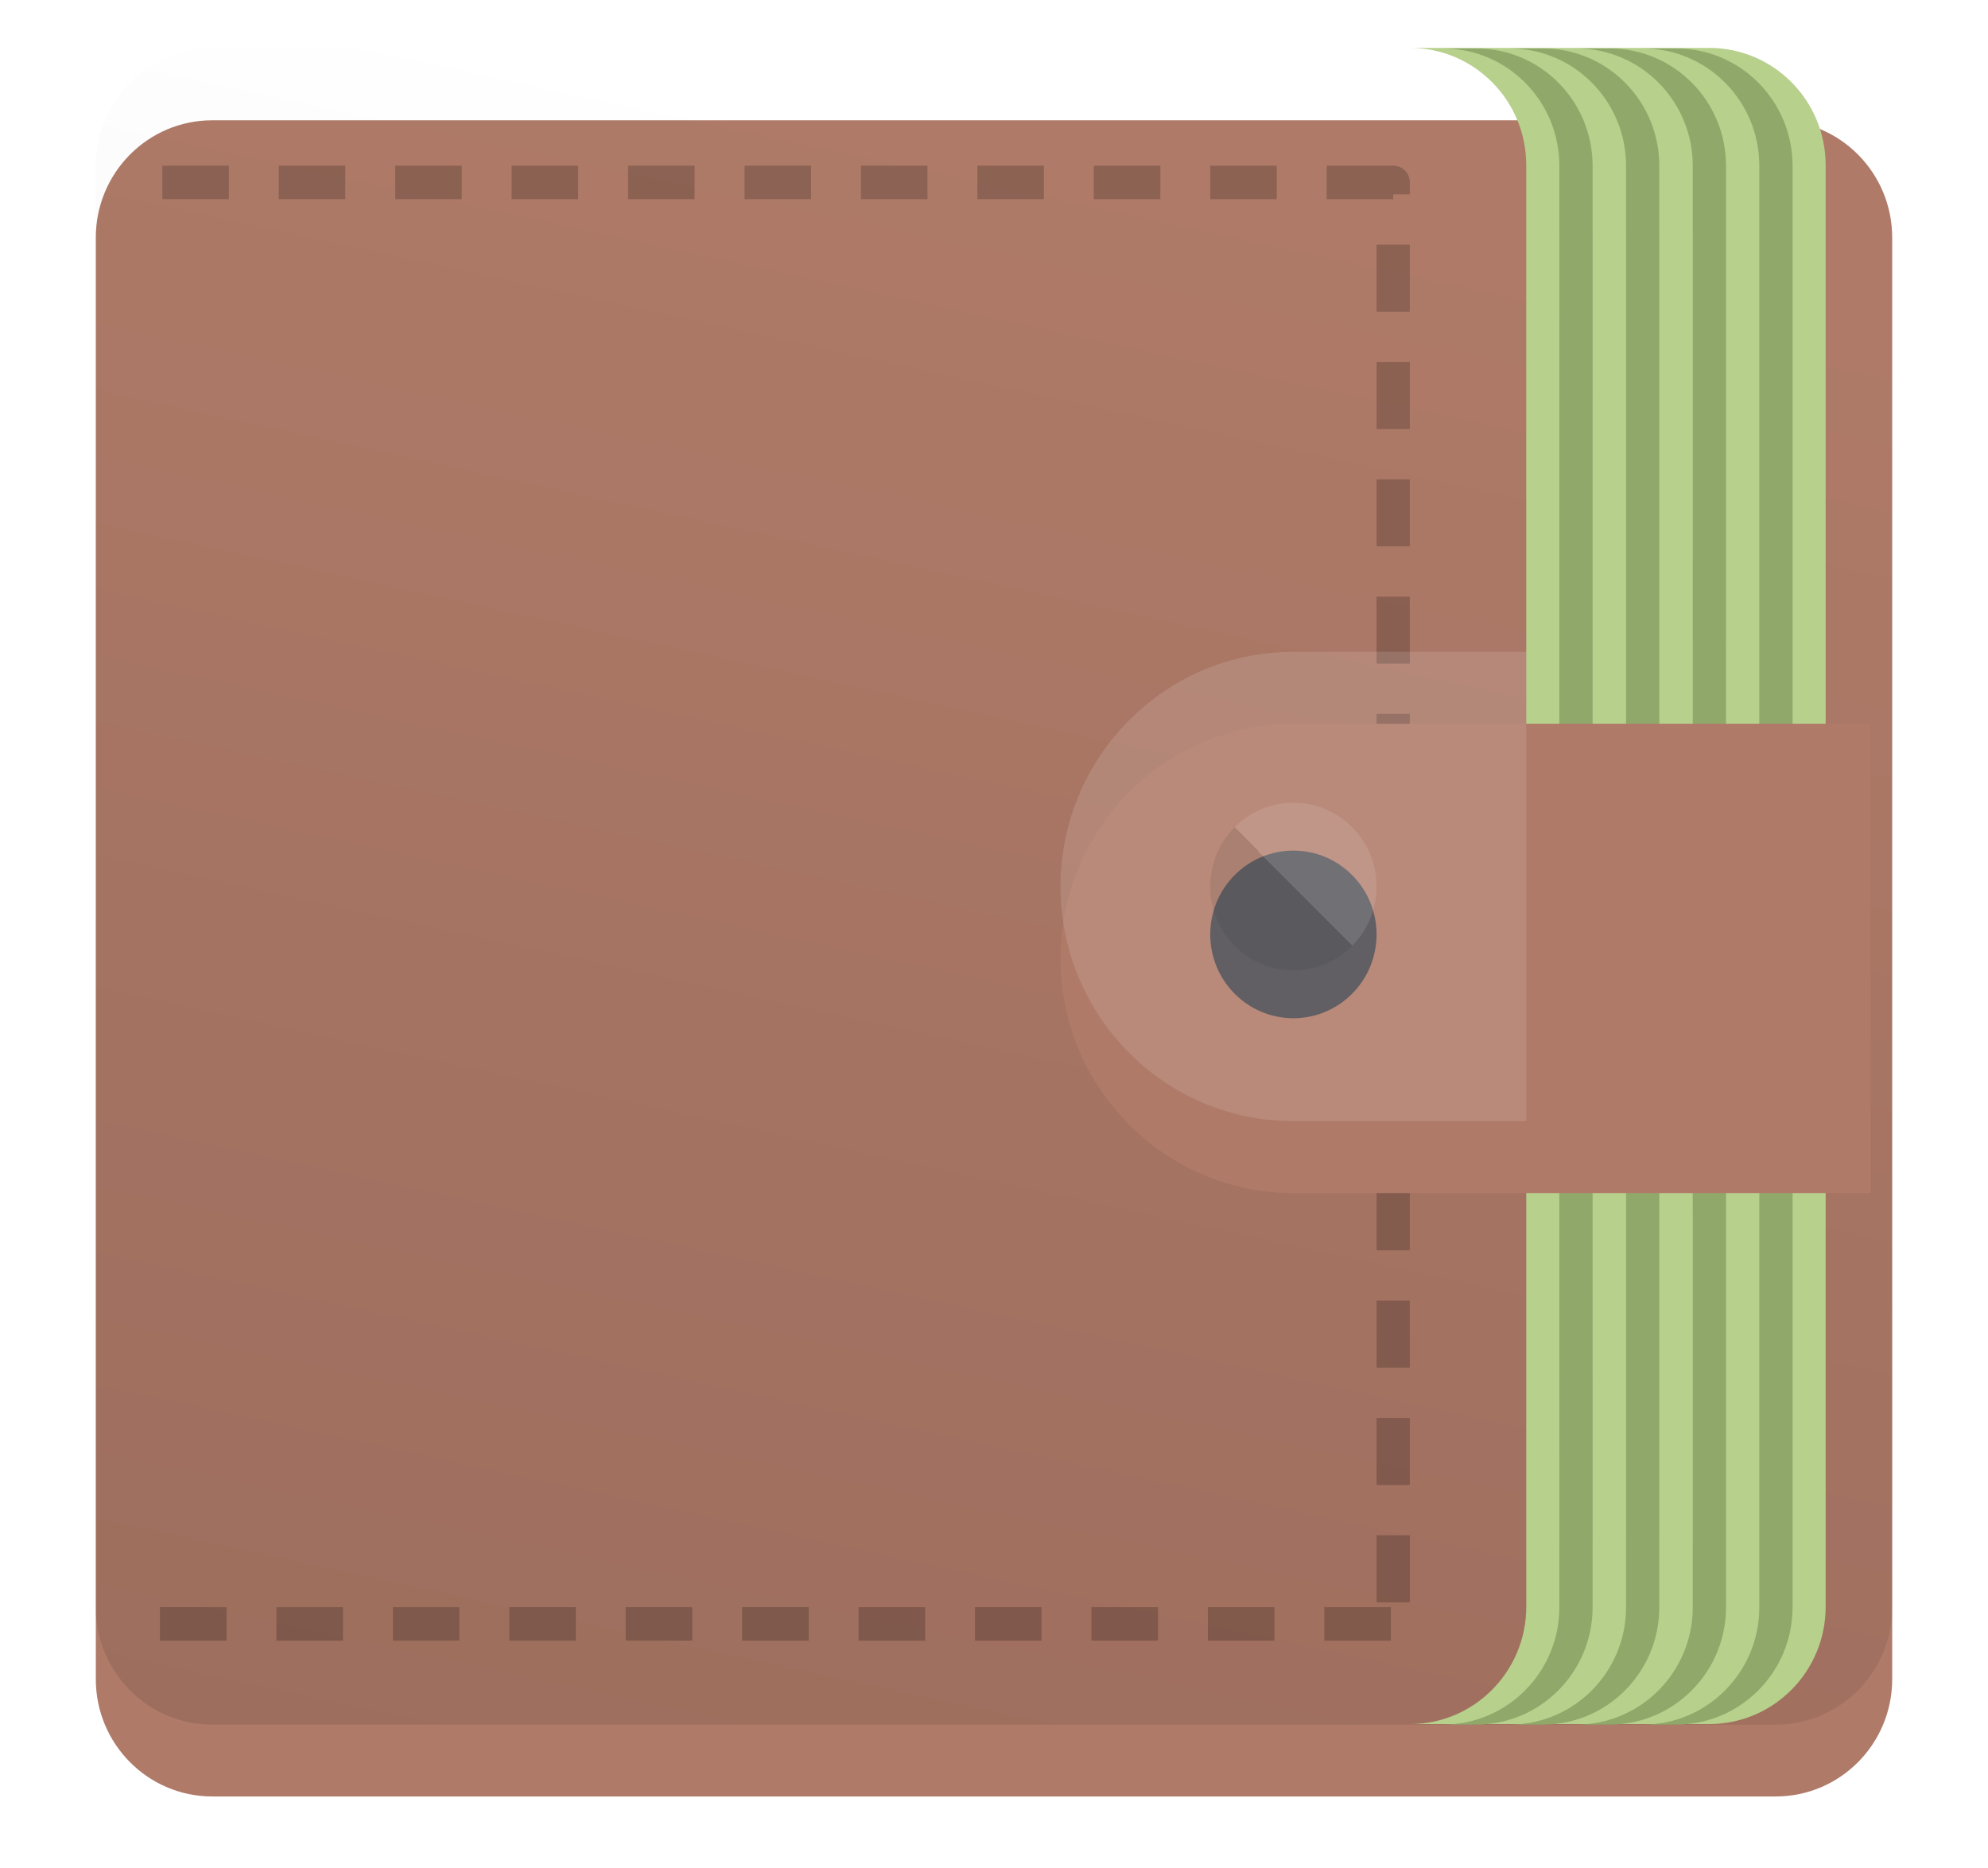 <svg 
 xmlns="http://www.w3.org/2000/svg"
 xmlns:xlink="http://www.w3.org/1999/xlink"
 width="83px" height="78px">
<defs>
<filter filterUnits="userSpaceOnUse" id="Filter_0" x="0px" y="0px" width="83px" height="78px"  >
    <feOffset in="SourceAlpha" dx="0" dy="2" />
    <feGaussianBlur result="blurOut" stdDeviation="0" />
    <feFlood flood-color="rgb(0, 0, 0)" result="floodOut" />
    <feComposite operator="atop" in="floodOut" in2="blurOut" />
    <feComponentTransfer><feFuncA type="linear" slope="0.25"/></feComponentTransfer>
    <feMerge>
    <feMergeNode/>
    <feMergeNode in="SourceGraphic"/>
  </feMerge>
</filter>
<filter id="Filter_1">
    <feOffset in="SourceAlpha" dx="0" dy="1" />
    <feGaussianBlur result="blurOut" stdDeviation="0" />
    <feFlood flood-color="rgb(255, 255, 255)" result="floodOut" />
    <feComposite operator="out" in="floodOut" in2="blurOut" result="compOut" />
    <feComposite operator="in" in="compOut" in2="SourceAlpha" />
    <feComponentTransfer><feFuncA type="linear" slope="0.25"/></feComponentTransfer>
    <feBlend mode="normal" in2="SourceGraphic" />
</filter>
<linearGradient id="PSgrad_0" x1="0%" x2="22.495%" y1="97.437%" y2="0%">
  <stop offset="0%" stop-color="rgb(0,0,0)" stop-opacity="0.102" />
  <stop offset="100%" stop-color="rgb(0,0,0)" stop-opacity="0" />
</linearGradient>
<filter filterUnits="userSpaceOnUse" id="Filter_2" x="40px" y="25px" width="43px" height="28px"  >
    <feOffset in="SourceAlpha" dx="0" dy="2" />
    <feGaussianBlur result="blurOut" stdDeviation="0" />
    <feFlood flood-color="rgb(0, 0, 0)" result="floodOut" />
    <feComposite operator="atop" in="floodOut" in2="blurOut" />
    <feComponentTransfer><feFuncA type="linear" slope="0.2"/></feComponentTransfer>
    <feMerge>
    <feMergeNode/>
    <feMergeNode in="SourceGraphic"/>
  </feMerge>
</filter>
<filter id="Filter_3">
    <feOffset in="SourceAlpha" dx="0" dy="1" />
    <feGaussianBlur result="blurOut" stdDeviation="0" />
    <feFlood flood-color="rgb(255, 255, 255)" result="floodOut" />
    <feComposite operator="out" in="floodOut" in2="blurOut" result="compOut" />
    <feComposite operator="in" in="compOut" in2="SourceAlpha" />
    <feComponentTransfer><feFuncA type="linear" slope="0.2"/></feComponentTransfer>
    <feBlend mode="normal" in2="SourceGraphic" />
</filter>
<filter filterUnits="userSpaceOnUse" id="Filter_4" x="46px" y="31px" width="16px" height="16px"  >
    <feOffset in="SourceAlpha" dx="0" dy="2" />
    <feGaussianBlur result="blurOut" stdDeviation="0" />
    <feFlood flood-color="rgb(0, 0, 0)" result="floodOut" />
    <feComposite operator="atop" in="floodOut" in2="blurOut" />
    <feComponentTransfer><feFuncA type="linear" slope="0.2"/></feComponentTransfer>
    <feMerge>
    <feMergeNode/>
    <feMergeNode in="SourceGraphic"/>
  </feMerge>
</filter>
<linearGradient id="PSgrad_1" x1="0%" x2="70.711%" y1="70.711%" y2="0%">
  <stop offset="50%" stop-color="rgb(0,0,0)" stop-opacity="0.1" />
  <stop offset="50%" stop-color="rgb(255,255,255)" stop-opacity="0.1" />
</linearGradient>

</defs>
<g filter="url(#Filter_0)">
<g filter="url(#Filter_1)">
<path fill-rule="evenodd"  fill="rgb(175, 122, 104)"
 d="M79.000,67.102 C79.000,69.807 76.824,72.000 74.139,72.000 L8.861,72.000 C6.176,72.000 4.000,69.807 4.000,67.102 L4.000,6.920 C4.000,4.215 6.176,2.022 8.861,2.022 L74.139,2.022 C76.824,2.022 79.000,4.215 79.000,6.920 L79.000,67.102 Z"/>
</g></g>
<path fill="url(#PSgrad_0)"
 d="M79.000,67.102 C79.000,69.807 76.824,72.000 74.139,72.000 L8.861,72.000 C6.176,72.000 4.000,69.807 4.000,67.102 L4.000,6.920 C4.000,4.215 6.176,2.022 8.861,2.022 L74.139,2.022 C76.824,2.022 79.000,4.215 79.000,6.920 L79.000,67.102 Z"/>
<path fill-rule="evenodd"  fill-opacity="0.2" fill="rgb(0, 0, 0)"
 d="M58.167,6.916 L55.389,6.916 L55.389,8.315 L58.167,8.315 L58.167,8.315 L58.167,8.315 L58.167,8.114 L58.861,8.114 L58.861,7.615 L58.861,7.615 L58.167,7.615 L58.167,7.615 L58.167,7.615 L58.167,6.916 L58.167,6.916 L58.167,6.916 ZM53.306,6.916 L50.528,6.916 L50.528,8.315 L53.306,8.315 L53.306,6.916 L53.306,6.916 ZM48.445,6.916 L45.667,6.916 L45.667,8.315 L48.445,8.315 L48.445,6.916 L48.445,6.916 ZM43.584,6.916 L40.806,6.916 L40.806,8.315 L43.584,8.315 L43.584,6.916 L43.584,6.916 ZM38.722,6.916 L35.945,6.916 L35.945,8.315 L38.722,8.315 L38.722,6.916 L38.722,6.916 ZM33.861,6.916 L31.084,6.916 L31.084,8.315 L33.861,8.315 L33.861,6.916 L33.861,6.916 ZM29.000,6.916 L26.222,6.916 L26.222,8.315 L29.000,8.315 L29.000,6.916 L29.000,6.916 ZM24.139,6.916 L21.361,6.916 L21.361,8.315 L24.139,8.315 L24.139,6.916 L24.139,6.916 ZM19.278,6.916 L16.500,6.916 L16.500,8.315 L19.278,8.315 L19.278,6.916 L19.278,6.916 ZM14.417,6.916 L11.639,6.916 L11.639,8.315 L14.417,8.315 L14.417,6.916 L14.417,6.916 ZM9.556,6.916 L6.778,6.916 L6.778,8.315 L9.556,8.315 L9.556,6.916 L9.556,6.916 ZM9.458,67.097 L6.680,67.097 L6.680,68.496 L9.458,68.496 L9.458,67.097 L9.458,67.097 ZM14.319,67.097 L11.541,67.097 L11.541,68.496 L14.319,68.496 L14.319,67.097 L14.319,67.097 ZM19.180,67.097 L16.402,67.097 L16.402,68.496 L19.180,68.496 L19.180,67.097 L19.180,67.097 ZM24.041,67.097 L21.263,67.097 L21.263,68.496 L24.041,68.496 L24.041,67.097 L24.041,67.097 ZM28.902,67.097 L26.124,67.097 L26.124,68.496 L28.902,68.496 L28.902,67.097 L28.902,67.097 ZM33.763,67.097 L30.985,67.097 L30.985,68.496 L33.763,68.496 L33.763,67.097 L33.763,67.097 ZM38.624,67.097 L35.847,67.097 L35.847,68.496 L38.624,68.496 L38.624,67.097 L38.624,67.097 ZM43.485,67.097 L40.708,67.097 L40.708,68.496 L43.485,68.496 L43.485,67.097 L43.485,67.097 ZM48.347,67.097 L45.569,67.097 L45.569,68.496 L48.347,68.496 L48.347,67.097 L48.347,67.097 ZM53.208,67.097 L50.430,67.097 L50.430,68.496 L53.208,68.496 L53.208,67.097 L53.208,67.097 ZM58.069,67.097 L55.291,67.097 L55.291,68.496 L58.069,68.496 L58.069,67.097 L58.069,67.097 ZM58.861,64.096 L57.472,64.096 L57.472,66.895 L58.861,66.895 L58.861,64.096 L58.861,64.096 ZM58.861,59.198 L57.472,59.198 L57.472,61.997 L58.861,61.997 L58.861,59.198 L58.861,59.198 ZM58.861,54.299 L57.472,54.299 L57.472,57.098 L58.861,57.098 L58.861,54.299 L58.861,54.299 ZM58.861,49.401 L57.472,49.401 L57.472,52.200 L58.861,52.200 L58.861,49.401 L58.861,49.401 ZM58.861,44.502 L57.472,44.502 L57.472,47.301 L58.861,47.301 L58.861,44.502 L58.861,44.502 ZM58.861,39.604 L57.472,39.604 L57.472,42.403 L58.861,42.403 L58.861,39.604 L58.861,39.604 ZM58.861,34.705 L57.472,34.705 L57.472,37.504 L58.861,37.504 L58.861,34.705 L58.861,34.705 ZM58.861,29.807 L57.472,29.807 L57.472,32.606 L58.861,32.606 L58.861,29.807 L58.861,29.807 ZM58.861,24.908 L57.472,24.908 L57.472,27.707 L58.861,27.707 L58.861,24.908 L58.861,24.908 ZM58.861,20.010 L57.472,20.010 L57.472,22.809 L58.861,22.809 L58.861,20.010 L58.861,20.010 ZM58.861,15.111 L57.472,15.111 L57.472,17.910 L58.861,17.910 L58.861,15.111 L58.861,15.111 ZM58.861,10.213 L57.472,10.213 L57.472,13.012 L58.861,13.012 L58.861,10.213 L58.861,10.213 ZM58.167,6.916 L58.167,7.615 L58.861,7.615 C58.861,7.230 58.550,6.916 58.167,6.916 L58.167,6.916 Z"/>
<path fill-rule="evenodd"  fill="rgb(183, 208, 140)"
 d="M76.222,67.080 L76.222,64.287 C76.222,64.285 76.222,64.283 76.222,64.281 L76.222,36.989 L76.222,9.698 C76.222,9.696 76.222,9.693 76.222,9.691 L76.222,6.898 C76.222,4.193 74.045,2.000 71.361,2.000 L70.203,2.000 L68.814,2.000 L68.583,2.000 L65.806,2.000 L58.861,2.000 C61.546,2.000 63.722,4.193 63.722,6.898 L63.722,9.698 L63.722,10.864 L63.722,63.115 L63.722,64.281 L63.722,67.080 C63.722,69.785 61.546,71.978 58.861,71.978 L65.806,71.978 L68.583,71.978 L68.814,71.978 L70.203,71.978 L71.361,71.978 C74.045,71.978 76.222,69.785 76.222,67.080 Z"/>
<path fill-rule="evenodd"  fill="rgb(144, 169, 107)"
 d="M74.841,64.302 C74.841,64.305 74.841,64.307 74.841,64.309 L74.841,67.102 C74.841,69.807 72.664,72.000 69.980,72.000 L68.822,72.000 L68.591,72.000 C71.275,72.000 73.452,69.807 73.452,67.102 L73.452,64.309 C73.452,64.307 73.452,64.305 73.452,64.302 L73.452,37.011 L73.452,9.719 C73.452,9.717 73.452,9.715 73.452,9.713 L73.452,6.920 C73.452,4.215 71.275,2.022 68.591,2.022 L68.822,2.022 L69.980,2.022 C72.664,2.022 74.841,4.215 74.841,6.920 L74.841,9.713 C74.841,9.715 74.841,9.717 74.841,9.719 L74.841,37.011 L74.841,64.302 ZM72.062,6.920 L72.062,9.713 C72.062,9.715 72.063,9.717 72.063,9.719 L72.062,37.011 L72.063,64.302 C72.063,64.305 72.062,64.307 72.062,64.309 L72.062,67.102 C72.062,69.807 69.886,72.000 67.201,72.000 L66.043,72.000 L65.812,72.000 C68.497,72.000 70.673,69.807 70.673,67.102 L70.673,64.309 C70.673,64.307 70.674,64.305 70.674,64.302 L70.673,37.011 L70.674,9.719 C70.674,9.717 70.673,9.715 70.673,9.713 L70.673,6.920 C70.673,4.215 68.497,2.022 65.812,2.022 L66.043,2.022 L67.201,2.022 C69.886,2.022 72.062,4.215 72.062,6.920 ZM69.277,6.920 L69.277,9.713 C69.277,9.715 69.278,9.717 69.278,9.719 L69.277,37.011 L69.278,64.302 C69.278,64.305 69.277,64.307 69.277,64.309 L69.277,67.102 C69.277,69.807 67.101,72.000 64.416,72.000 L63.258,72.000 L63.027,72.000 C65.712,72.000 67.888,69.807 67.888,67.102 L67.888,64.309 C67.888,64.307 67.889,64.305 67.889,64.302 L67.888,37.011 L67.889,9.719 C67.889,9.717 67.888,9.715 67.888,9.713 L67.888,6.920 C67.888,4.215 65.712,2.022 63.027,2.022 L63.258,2.022 L64.416,2.022 C67.101,2.022 69.277,4.215 69.277,6.920 ZM66.492,6.920 L66.492,9.713 C66.492,9.715 66.493,9.717 66.493,9.719 L66.492,37.011 L66.493,64.302 C66.493,64.305 66.492,64.307 66.492,64.309 L66.492,67.102 C66.492,69.807 64.316,72.000 61.631,72.000 L60.473,72.000 L60.242,72.000 C62.927,72.000 65.103,69.807 65.103,67.102 L65.103,64.309 C65.103,64.307 65.104,64.305 65.104,64.302 L65.103,37.011 L65.104,9.719 C65.104,9.717 65.103,9.715 65.103,9.713 L65.103,6.920 C65.103,4.215 62.927,2.022 60.242,2.022 L60.473,2.022 L61.631,2.022 C64.316,2.022 66.492,4.215 66.492,6.920 Z"/>
<g filter="url(#Filter_2)">
<g filter="url(#Filter_3)">
<path fill-rule="evenodd"  fill="rgb(175, 122, 104)"
 d="M78.1,27.214 L54.000,27.214 C48.631,27.214 44.278,31.600 44.278,37.011 C44.278,42.422 48.631,46.808 54.000,46.808 L78.1,46.808 L78.1,27.214 Z"/>
</g></g>
<g filter="url(#Filter_4)">
<path fill-rule="evenodd"  fill="rgb(75, 73, 79)"
 d="M57.472,37.011 C57.472,38.943 55.917,40.510 54.000,40.510 C52.082,40.510 50.528,38.943 50.528,37.011 C50.528,35.079 52.082,33.512 54.000,33.512 C55.917,33.512 57.472,35.079 57.472,37.011 Z"/>
</g>
<path fill="url(#PSgrad_1)"
 d="M57.472,37.011 C57.472,38.943 55.917,40.510 54.000,40.510 C52.082,40.510 50.528,38.943 50.528,37.011 C50.528,35.079 52.082,33.512 54.000,33.512 C55.917,33.512 57.472,35.079 57.472,37.011 Z"/>
<path fill-rule="evenodd"  fill-opacity="0.122" fill="rgb(255, 255, 255)"
 d="M54.000,27.214 C48.631,27.214 44.278,31.600 44.278,37.011 C44.278,42.422 48.631,46.808 54.000,46.808 L63.722,46.808 L63.722,27.214 L54.000,27.214 Z"/>
</svg>